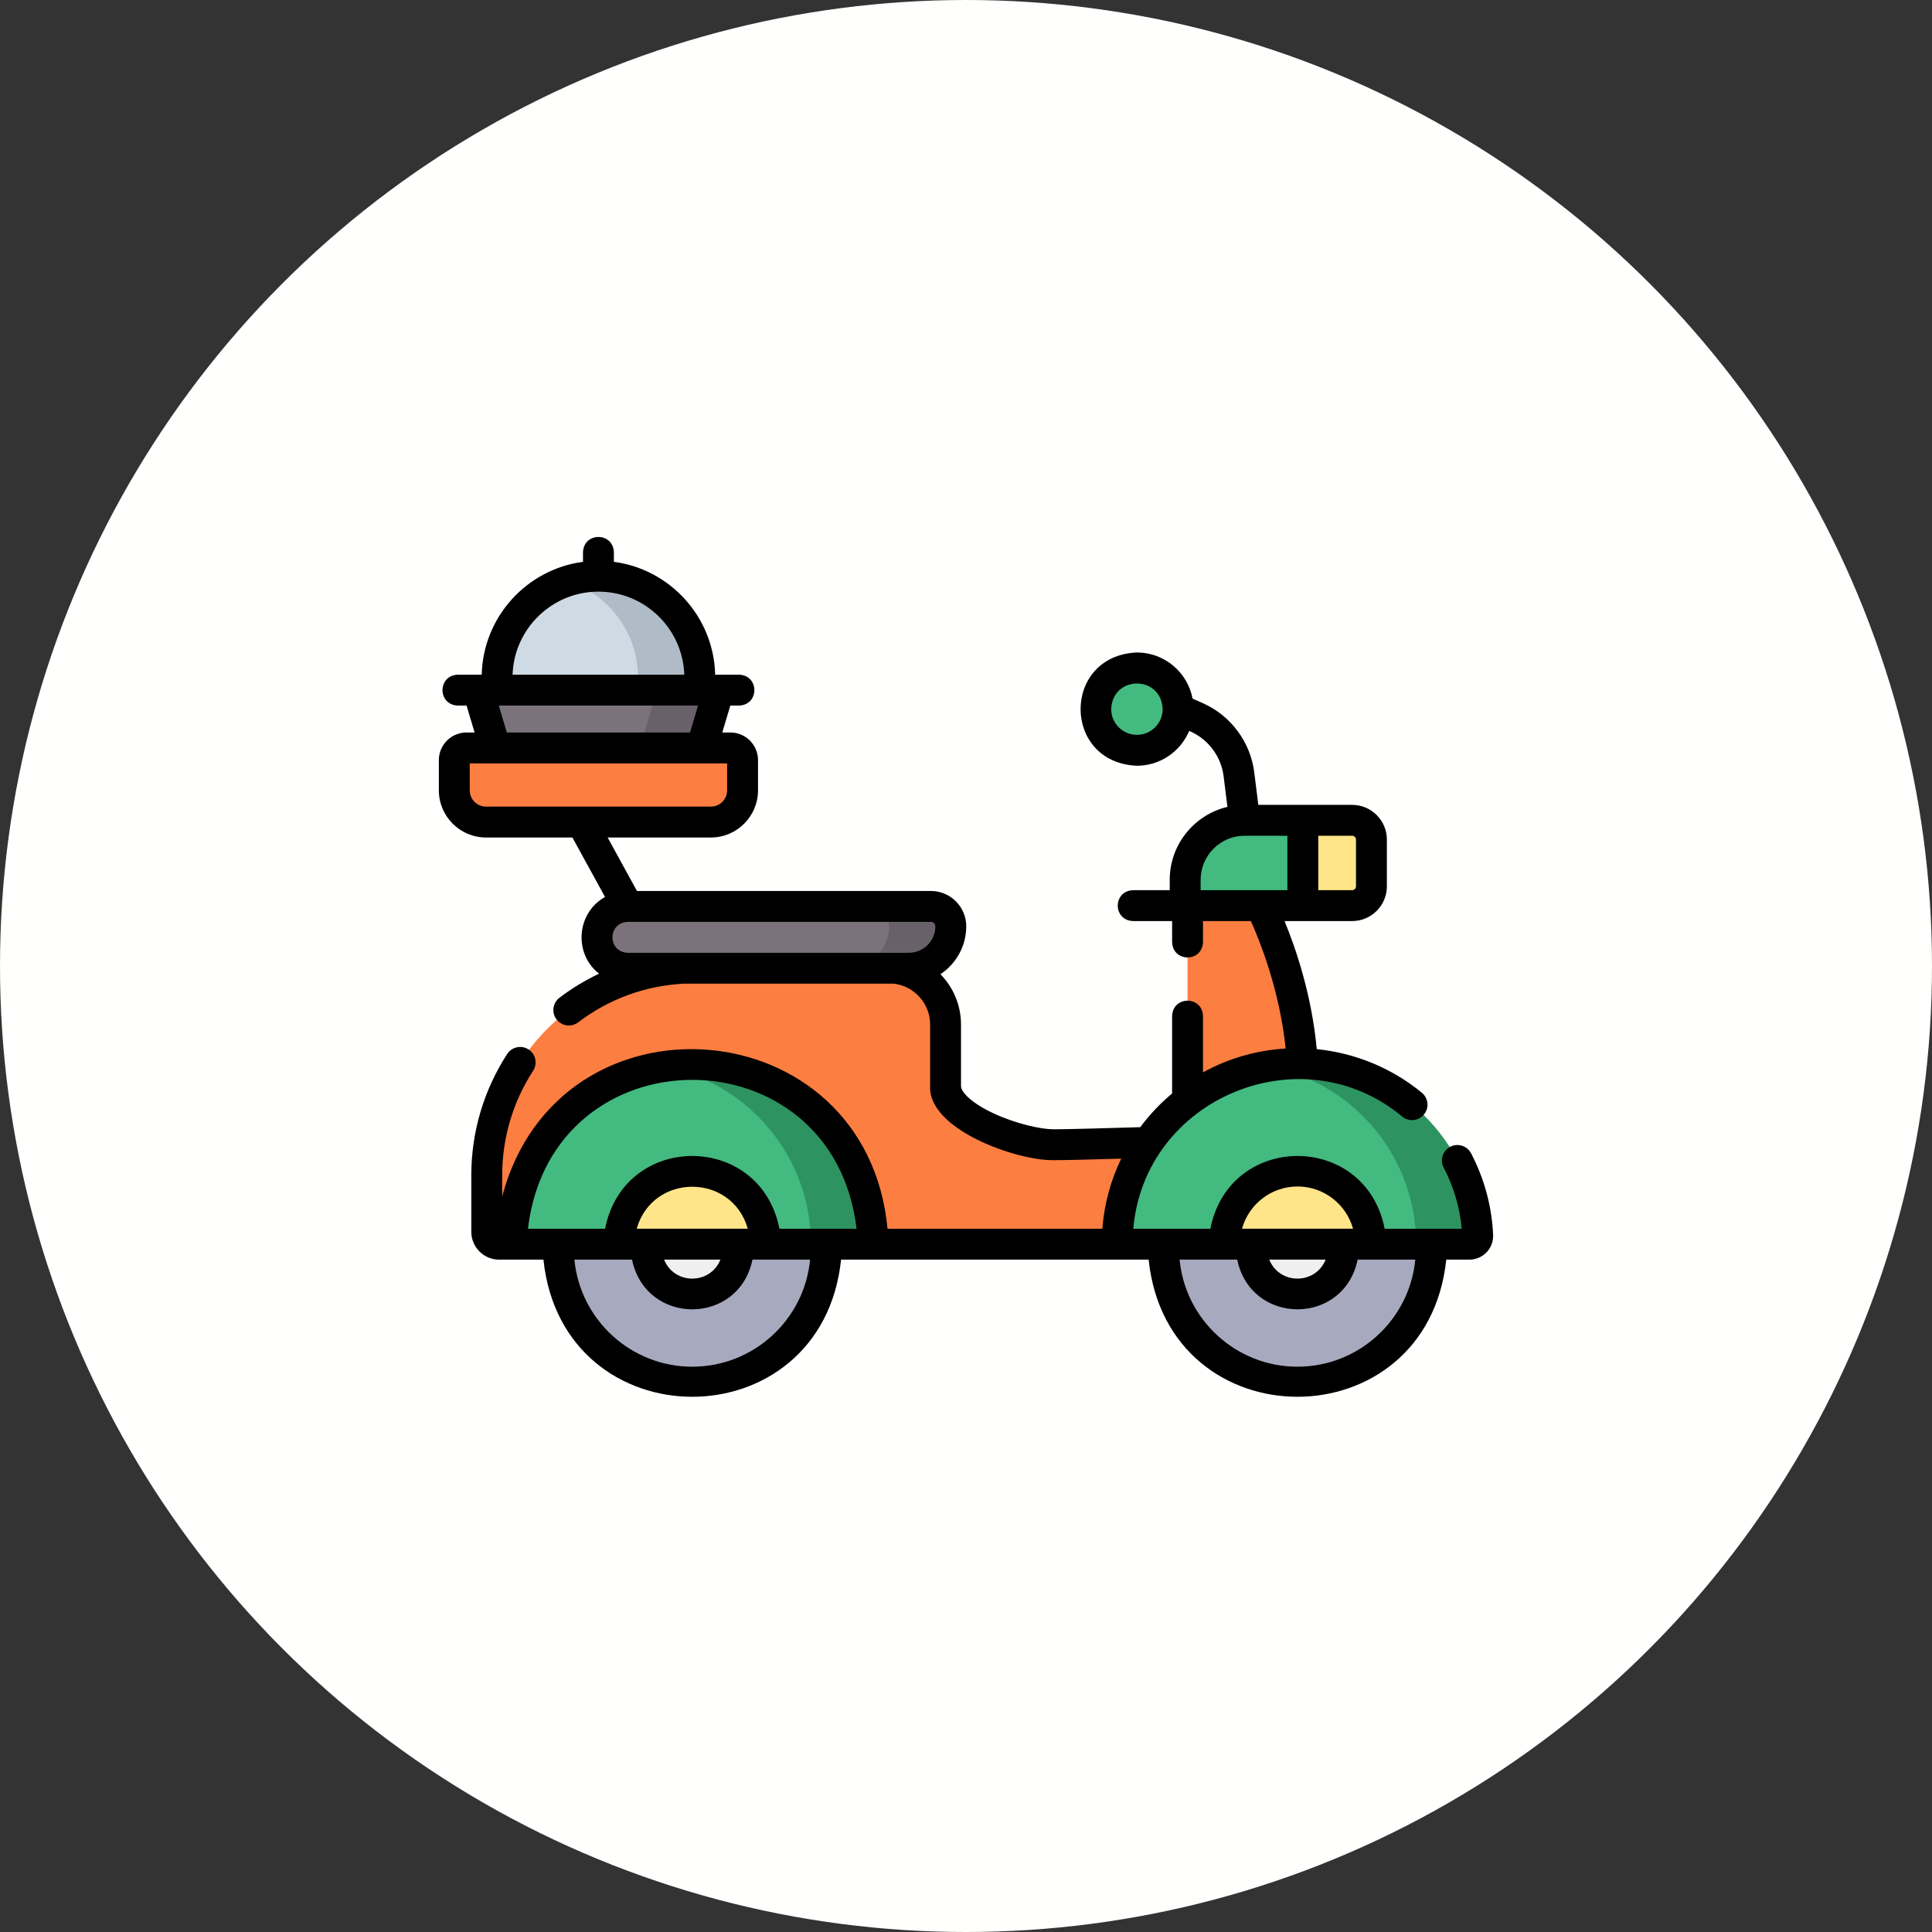 <svg width="148" height="148" viewBox="0 0 148 148" fill="none" xmlns="http://www.w3.org/2000/svg">
<rect x="0" y="0" width="148" height="148" fill="#333333" stroke="none"/>
<circle cx="74" cy="74" r="74" fill="#FFFFFE"/>
<path d="M54.454 62.974H37.232C35.889 62.974 34.801 61.885 34.801 60.543V58.229C34.801 57.713 35.219 57.295 35.735 57.295H55.95C56.467 57.295 56.885 57.713 56.885 58.229V60.543C56.885 61.885 55.797 62.974 54.454 62.974Z" fill="#FD7E41"/>
<path d="M55.95 57.295H51.218C51.734 57.295 52.153 57.713 52.153 58.229V60.543C52.153 61.885 51.064 62.974 49.722 62.974H54.454C55.797 62.974 56.885 61.885 56.885 60.543V58.229C56.885 57.713 56.466 57.295 55.95 57.295Z" fill="#FD7E41"/>
<path d="M53.607 52.867H38.079V51.904C38.079 47.616 41.555 44.14 45.843 44.14C50.131 44.14 53.607 47.616 53.607 51.904V52.867Z" fill="#CFDBE4"/>
<path d="M45.843 44.14C45.018 44.14 44.223 44.271 43.477 44.51C46.607 45.513 48.874 48.452 48.874 51.924V52.867H53.607V51.924C53.607 47.625 50.131 44.14 45.843 44.14Z" fill="#AFBBC6"/>
<path d="M52.993 57.295H38.693C38.239 57.295 37.832 56.928 37.667 56.371L36.624 52.867H55.061L54.019 56.371C53.853 56.928 53.446 57.295 52.993 57.295Z" fill="#7B727B"/>
<path d="M50.329 52.867L49.287 56.371C49.121 56.928 48.714 57.295 48.261 57.295H52.993C53.446 57.295 53.853 56.928 54.019 56.371L55.061 52.867H50.329Z" fill="#686169"/>
<path d="M37.287 90.038V94.363C37.287 94.886 37.71 95.311 38.233 95.311H96.57C96.57 95.311 99.803 90.059 99.803 82.839C99.803 75.62 96.57 69.375 96.57 69.375H90.972V87.417C90.972 87.417 82.559 87.692 80.71 87.692C78.229 87.692 72.434 85.679 72.434 83.195V78.486C72.434 76.09 70.493 74.147 68.1 74.147H53.168C44.397 74.147 37.287 81.262 37.287 90.038Z" fill="#FD7E41"/>
<path d="M96.57 69.375H93.893C93.893 69.375 95.07 75.62 95.07 82.839C95.07 90.058 91.838 95.311 91.838 95.311H96.57C96.57 95.311 99.803 90.058 99.803 82.839C99.803 75.62 96.57 69.375 96.57 69.375Z" fill="#FD7E41"/>
<path d="M67.701 78.486V83.195C67.701 85.678 69.712 87.692 72.193 87.692C72.863 87.692 78.178 87.656 79.857 87.61C77.784 87.211 72.434 85.387 72.434 83.195V78.486C72.434 76.09 70.493 74.147 68.099 74.147H63.367C65.761 74.147 67.701 76.09 67.701 78.486Z" fill="#FD7E41"/>
<path d="M53.03 105.879C58.692 105.879 63.283 101.289 63.283 95.626C63.283 89.963 58.692 85.373 53.03 85.373C47.367 85.373 42.776 89.963 42.776 95.626C42.776 101.289 47.367 105.879 53.03 105.879Z" fill="#A7A9BE"/>
<path d="M99.389 105.879C105.052 105.879 109.643 101.289 109.643 95.626C109.643 89.963 105.052 85.373 99.389 85.373C93.727 85.373 89.136 89.963 89.136 95.626C89.136 101.289 93.727 105.879 99.389 105.879Z" fill="#A7A9BE"/>
<path d="M99.389 99.137C101.329 99.137 102.901 97.565 102.901 95.626C102.901 93.687 101.329 92.115 99.389 92.115C97.45 92.115 95.878 93.687 95.878 95.626C95.878 97.565 97.45 99.137 99.389 99.137Z" fill="#EFEFEF"/>
<path d="M56.568 95.872C56.706 93.937 55.248 92.256 53.313 92.119C51.378 91.981 49.697 93.438 49.559 95.374C49.422 97.309 50.879 98.99 52.814 99.127C54.75 99.265 56.43 97.808 56.568 95.872Z" fill="#EFEFEF"/>
<path d="M39.853 95.311H66.206C66.566 95.311 66.855 95.01 66.838 94.651C66.494 87.317 60.443 81.477 53.03 81.477C45.616 81.477 39.565 87.317 39.221 94.651C39.204 95.011 39.494 95.311 39.853 95.311Z" fill="#43BA7F"/>
<path d="M53.03 81.477C52.222 81.477 51.433 81.55 50.663 81.683C56.96 82.77 61.799 88.116 62.106 94.651C62.123 95.011 61.833 95.311 61.474 95.311H66.206C66.566 95.311 66.855 95.011 66.838 94.651C66.494 87.317 60.443 81.477 53.03 81.477Z" fill="#2D9461"/>
<path d="M47.43 95.306H58.629C58.629 92.214 56.122 89.707 53.03 89.707C49.937 89.707 47.43 92.214 47.43 95.306Z" fill="#FFE589"/>
<path d="M48.093 74.171H69.625C71.398 74.171 72.836 72.733 72.836 70.96C72.836 70.118 72.153 69.435 71.311 69.435H48.093C46.786 69.435 45.725 70.496 45.725 71.803C45.725 73.111 46.786 74.171 48.093 74.171Z" fill="#7B727B"/>
<path d="M71.312 69.435H66.579C67.421 69.435 68.104 70.118 68.104 70.96C68.104 72.733 66.666 74.171 64.893 74.171H69.625C71.398 74.171 72.836 72.733 72.836 70.96C72.836 70.118 72.154 69.435 71.312 69.435Z" fill="#686169"/>
<path d="M86.226 95.311H112.566C112.926 95.311 113.215 95.01 113.198 94.651C112.854 87.317 106.806 81.477 99.396 81.477C91.986 81.477 85.938 87.317 85.594 94.651C85.578 95.011 85.867 95.311 86.226 95.311Z" fill="#43BA7F"/>
<path d="M99.396 81.477C98.589 81.477 97.799 81.55 97.03 81.683C103.323 82.771 108.159 88.116 108.466 94.651C108.483 95.01 108.193 95.311 107.834 95.311H112.566C112.926 95.311 113.215 95.01 113.198 94.651C112.854 87.317 106.806 81.477 99.396 81.477Z" fill="#2D9461"/>
<path d="M93.799 95.306H104.993C104.993 92.214 102.488 89.707 99.396 89.707C96.305 89.707 93.799 92.214 93.799 95.306Z" fill="#FFE589"/>
<path d="M90.79 69.375H103.578C104.395 69.375 105.058 68.712 105.058 67.895V64.319C105.058 63.501 104.395 62.839 103.578 62.839H95.347C92.83 62.839 90.79 64.879 90.79 67.396V69.375Z" fill="#43BA7F"/>
<path d="M99.803 69.375H103.578C104.395 69.375 105.058 68.712 105.058 67.895V64.319C105.058 63.501 104.395 62.839 103.578 62.839H99.803V69.375Z" fill="#FFE589"/>
<path d="M87.094 57.476C88.836 57.476 90.248 56.063 90.248 54.321C90.248 52.578 88.836 51.166 87.094 51.166C85.351 51.166 83.939 52.578 83.939 54.321C83.939 56.063 85.351 57.476 87.094 57.476Z" fill="#43BA7F"/>
<path d="M112.69 88.347C112.386 87.769 111.671 87.545 111.093 87.848C110.514 88.151 110.29 88.866 110.593 89.445C111.361 90.911 111.825 92.484 111.976 94.128H106.072C104.611 86.694 94.178 86.699 92.721 94.128H86.817C87.665 84.128 99.685 79.103 107.416 85.535C107.921 85.95 108.666 85.878 109.081 85.374C109.497 84.87 109.425 84.124 108.92 83.709C106.627 81.82 103.812 80.662 100.869 80.369C100.485 76.185 99.236 72.58 98.402 70.558H103.578C105.047 70.558 106.241 69.363 106.241 67.895V64.319C106.241 62.85 105.047 61.656 103.578 61.656H96.392L96.081 59.161C95.791 56.843 94.284 54.815 92.148 53.869L91.356 53.517C90.978 51.508 89.211 49.983 87.094 49.983C81.339 50.221 81.341 58.421 87.094 58.659C88.894 58.659 90.441 57.556 91.097 55.991L91.19 56.032C92.571 56.644 93.546 57.956 93.733 59.455L94.027 61.811C91.496 62.409 89.607 64.686 89.607 67.397V68.192H86.801C85.235 68.246 85.236 70.504 86.801 70.558H89.789V72.169C89.843 73.736 92.102 73.735 92.155 72.169V70.558H95.822C96.482 72.022 98.028 75.835 98.487 80.322C96.203 80.458 94.054 81.103 92.155 82.149V77.832C92.101 76.265 89.843 76.267 89.789 77.832V83.766C88.878 84.525 88.058 85.392 87.349 86.347C84.847 86.422 81.738 86.509 80.709 86.509C79.735 86.509 77.852 86.094 76.138 85.301C74.406 84.5 73.617 83.648 73.617 83.195V78.486C73.617 76.986 73.015 75.624 72.041 74.628C73.232 73.841 74.019 72.491 74.019 70.96C74.019 69.467 72.804 68.252 71.311 68.252H48.794L46.548 64.157H54.454C56.447 64.157 58.068 62.536 58.068 60.543V58.229C58.068 57.062 57.118 56.112 55.951 56.112H55.331L55.944 54.05H56.613C58.18 53.996 58.179 51.738 56.613 51.684H54.785C54.677 47.251 51.331 43.609 47.026 43.038V42.309C46.972 40.743 44.714 40.744 44.66 42.309V43.038C40.355 43.609 37.009 47.251 36.901 51.684H35.073C33.506 51.738 33.507 53.996 35.073 54.05H35.742L36.355 56.112H35.735C34.568 56.112 33.618 57.062 33.618 58.229V60.543C33.618 62.536 35.239 64.157 37.232 64.157H43.85L46.348 68.713C44.169 69.918 43.916 73.055 45.893 74.587C44.831 75.09 43.815 75.705 42.858 76.431C42.338 76.826 42.237 77.569 42.632 78.089C43.027 78.609 43.769 78.711 44.29 78.316C46.647 76.525 49.425 75.511 52.365 75.354H68.471C70.034 75.539 71.251 76.872 71.251 78.486V83.195C71.077 86.501 77.838 88.917 80.71 88.875C81.56 88.875 83.754 88.819 85.889 88.757C85.096 90.398 84.591 92.21 84.443 94.128H67.99C66.383 77.181 42.794 75.347 38.47 91.65V90.038C38.47 87.182 39.288 84.413 40.838 82.03C41.194 81.482 41.038 80.749 40.491 80.393C39.943 80.037 39.21 80.192 38.854 80.74C37.055 83.508 36.104 86.723 36.104 90.039V94.363C36.104 95.538 37.059 96.494 38.233 96.494H41.63C43.107 110.507 62.958 110.497 64.43 96.494H87.99C89.467 110.507 109.318 110.497 110.79 96.494H112.566C113.06 96.494 113.539 96.289 113.88 95.931C114.221 95.574 114.403 95.088 114.38 94.596C114.277 92.395 113.708 90.293 112.69 88.347ZM87.094 56.293C86.007 56.293 85.122 55.408 85.122 54.321C85.23 51.705 88.958 51.706 89.066 54.321C89.066 55.408 88.181 56.293 87.094 56.293ZM103.578 64.022C103.742 64.022 103.875 64.155 103.875 64.319V67.895C103.875 68.059 103.742 68.192 103.578 68.192H100.986V64.022H103.578ZM91.973 68.192V67.397C91.973 65.537 93.486 64.023 95.345 64.022C95.346 64.022 95.347 64.022 95.349 64.022H98.62V68.192H91.973ZM45.843 45.323C49.398 45.323 52.304 48.157 52.42 51.684H39.266C39.382 48.157 42.288 45.323 45.843 45.323ZM38.8 56.034L38.211 54.05H53.475L52.885 56.034C52.876 56.066 52.865 56.092 52.855 56.112H38.831C38.821 56.092 38.81 56.066 38.8 56.034ZM35.984 60.543V58.478H55.702V60.543C55.702 61.231 55.142 61.791 54.454 61.791H37.232C36.544 61.791 35.984 61.231 35.984 60.543ZM48.093 72.988C46.526 72.932 46.526 70.675 48.092 70.618C48.094 70.619 48.096 70.618 48.098 70.618H71.312C71.5 70.618 71.653 70.772 71.653 70.96C71.653 72.078 70.743 72.988 69.625 72.988H48.093ZM53.03 104.696C48.321 104.696 44.44 101.089 44.002 96.494H48.417C49.468 101.571 56.593 101.567 57.642 96.494H62.057C61.619 101.09 57.738 104.696 53.03 104.696ZM55.188 96.494C54.402 98.432 51.656 98.431 50.871 96.494H55.188ZM48.774 94.123C50.002 89.838 56.058 89.841 57.285 94.123H48.774ZM59.708 94.128C58.247 86.694 47.809 86.699 46.352 94.128H40.443C42.242 78.915 63.822 78.926 65.616 94.128H59.708ZM101.549 96.494C100.763 98.432 98.016 98.431 97.231 96.494H101.549ZM99.396 90.89C101.421 90.89 103.131 92.261 103.649 94.123H95.143C95.661 92.261 97.372 90.89 99.396 90.89ZM99.39 104.696C94.681 104.696 90.801 101.089 90.362 96.494H94.777C95.829 101.57 102.953 101.567 104.002 96.494H108.417C107.979 101.09 104.099 104.696 99.39 104.696Z" fill="black"/>
</svg>
